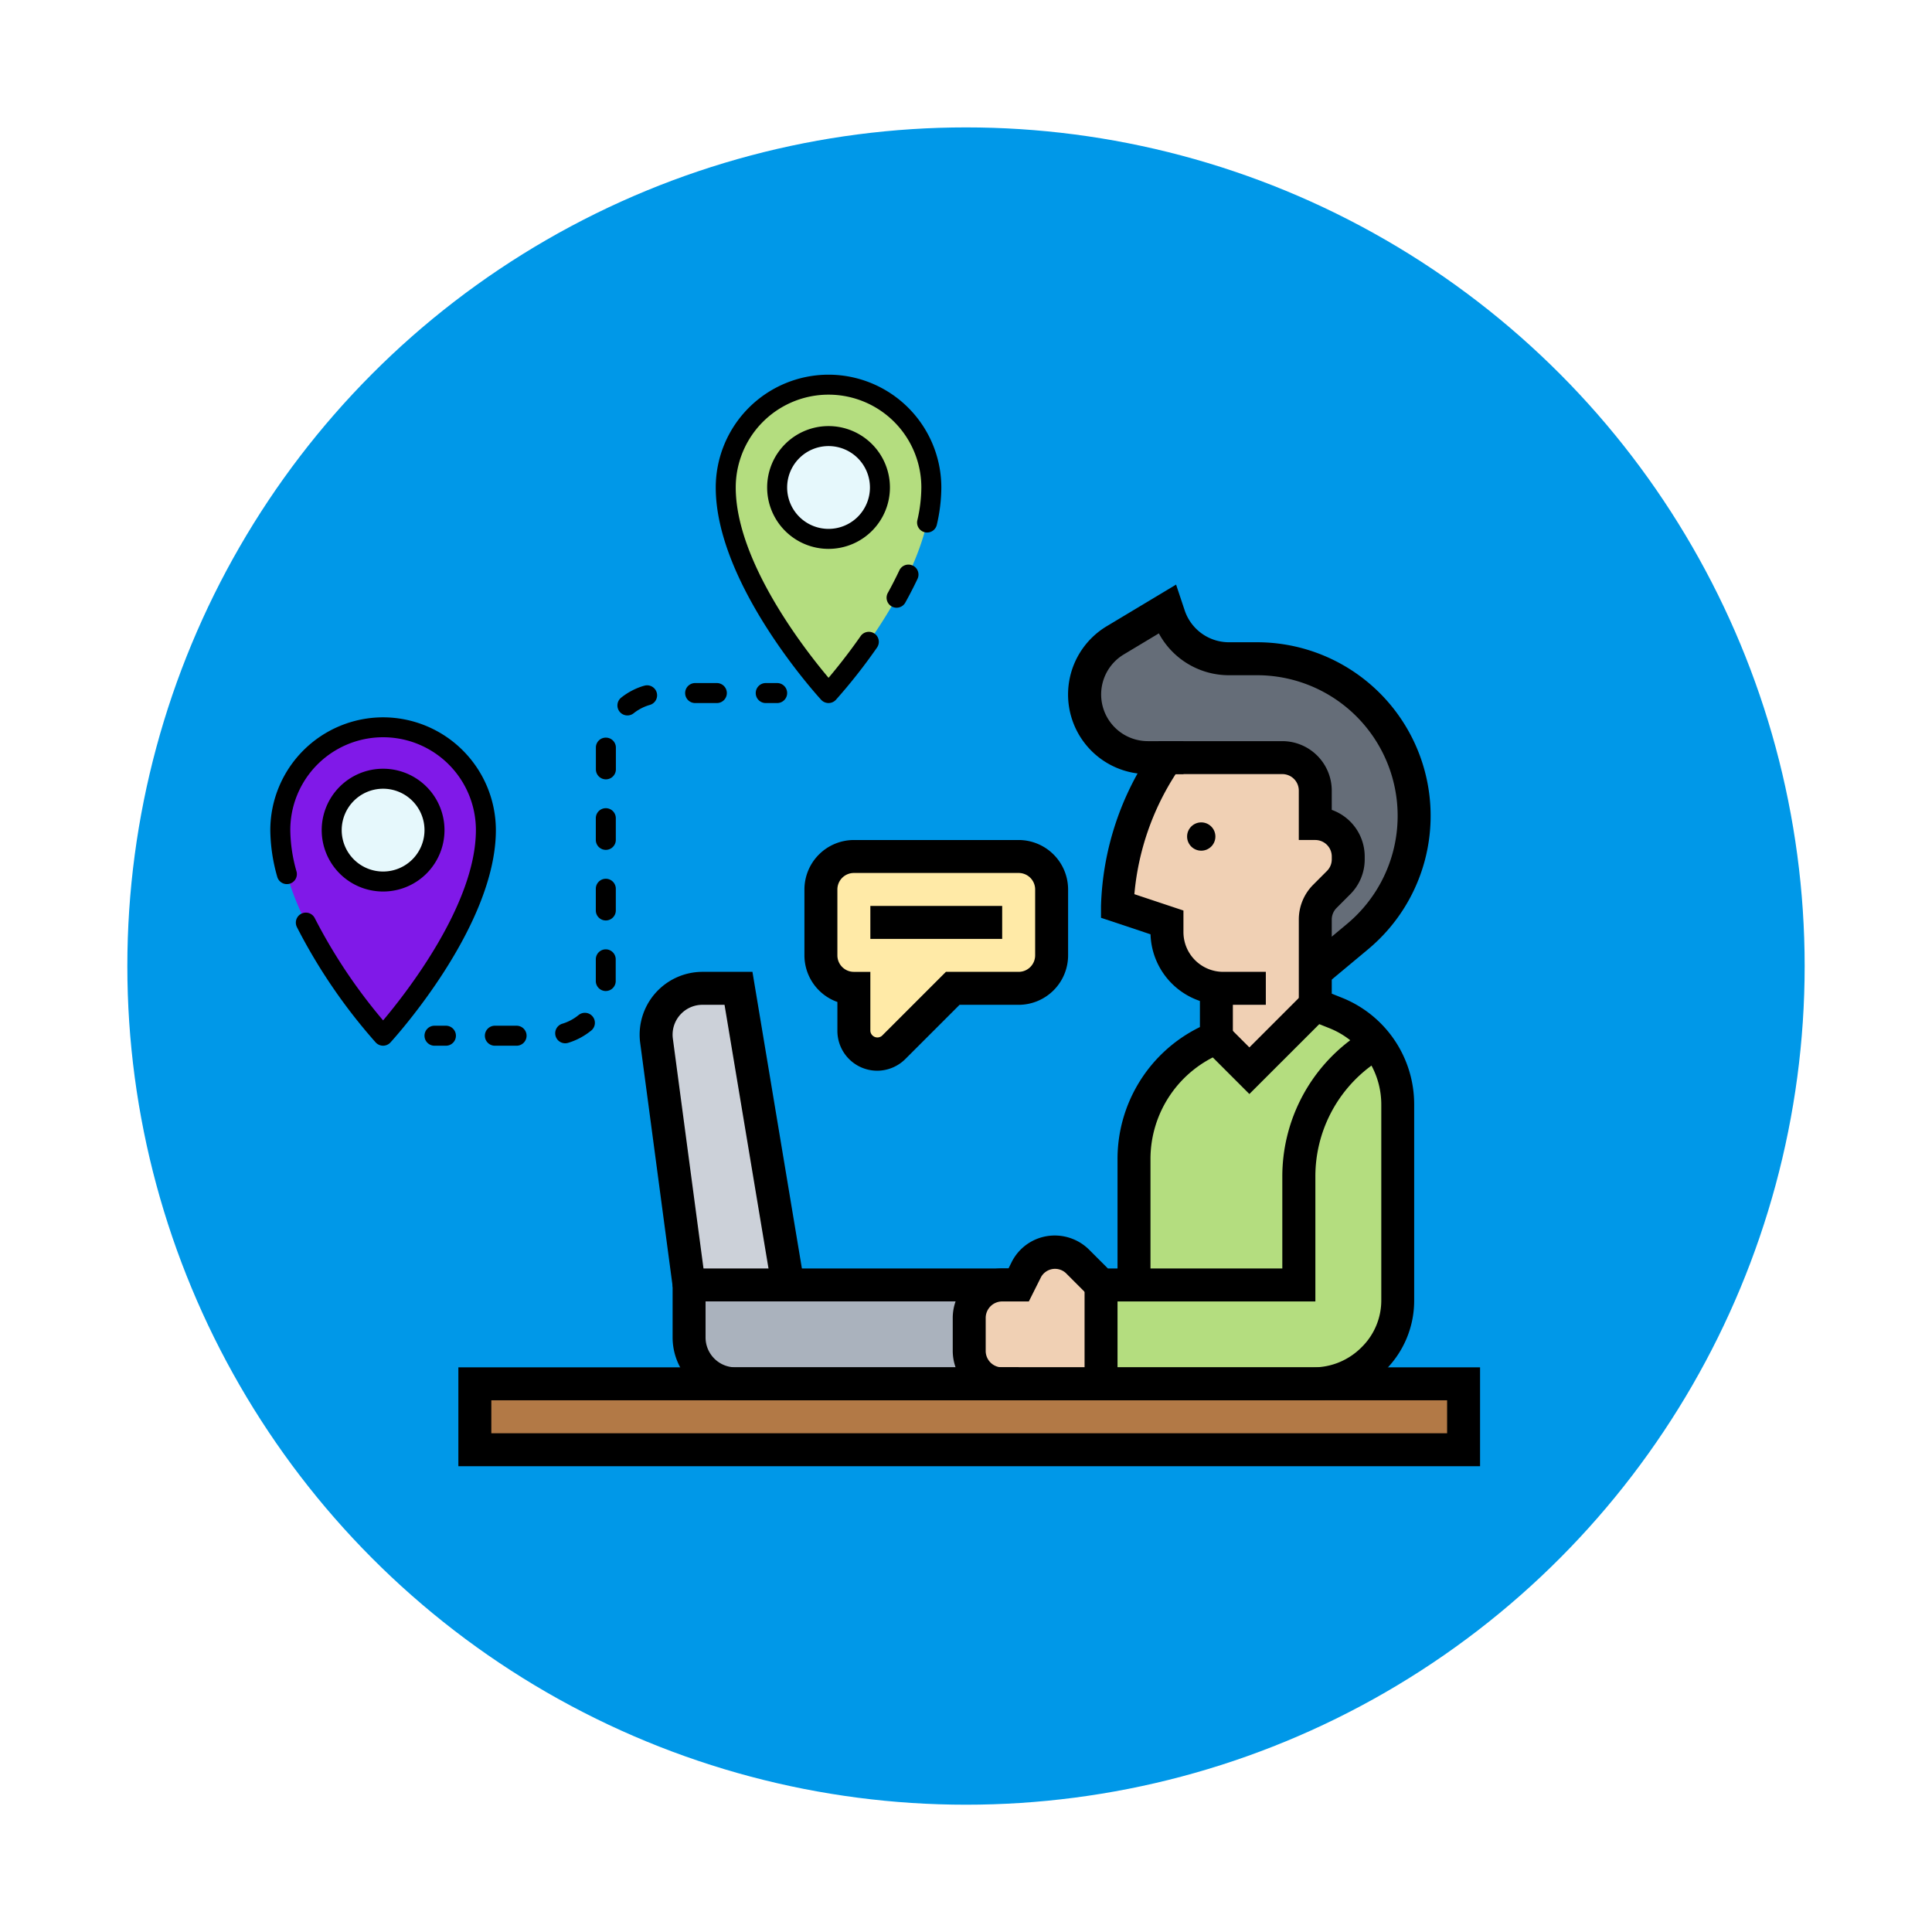 <svg xmlns="http://www.w3.org/2000/svg" xmlns:xlink="http://www.w3.org/1999/xlink" width="136.546" height="136.546" viewBox="0 0 136.546 136.546">
  <defs>
    <filter id="Elipse_4875" x="0" y="0" width="136.546" height="136.546" filterUnits="userSpaceOnUse">
      <feOffset dy="3" input="SourceAlpha"/>
      <feGaussianBlur stdDeviation="3" result="blur"/>
      <feFlood flood-opacity="0.161"/>
      <feComposite operator="in" in2="blur"/>
      <feComposite in="SourceGraphic"/>
    </filter>
  </defs>
  <g id="Grupo_1003705" data-name="Grupo 1003705" transform="translate(1816 6022.124)">
    <g transform="matrix(1, 0, 0, 1, -1816, -6022.12)" filter="url(#Elipse_4875)">
      <circle id="Elipse_4875-2" data-name="Elipse 4875" cx="59.273" cy="59.273" r="59.273" transform="translate(9 6)" fill="#0098e8"/>
    </g>
    <g id="Grupo_999995" data-name="Grupo 999995" transform="translate(0 36)">
      <g id="educacion-a-distancia" transform="translate(-1784.604 -6027.707)">
        <g id="Grupo_999974" data-name="Grupo 999974" transform="translate(2.165 2.165)">
          <g id="Grupo_999964" data-name="Grupo 999964" transform="translate(0 65.221)">
            <path id="Trazado_705347" data-name="Trazado 705347" d="M71.88,58v4.659H2V58H71.88Z" transform="translate(-2 -58)" fill="#b27946"/>
          </g>
          <g id="Grupo_999965" data-name="Grupo 999965" transform="translate(44.257 41.124)">
            <path id="Trazado_705348" data-name="Trazado 705348" d="M60.964,41.677V55.514A5.772,5.772,0,0,1,59.275,59.6l-.047.047A5.968,5.968,0,0,1,55,61.407H40V54.419H53.976V46.732a10.861,10.861,0,0,1,5.462-9.422,7.009,7.009,0,0,1,1.526,4.367Z" transform="translate(-40 -37.31)" fill="#b4dd7f"/>
          </g>
          <g id="Grupo_999966" data-name="Grupo 999966" transform="translate(46.586 38.434)">
            <path id="Trazado_705349" data-name="Trazado 705349" d="M56.244,35.571a6.951,6.951,0,0,1,2.865,2.12,10.861,10.861,0,0,0-5.462,9.422V54.8H42V45.925a9.257,9.257,0,0,1,5.823-8.6l2.329,2.329L54.811,35Z" transform="translate(-42 -35)" fill="#b4dd7f"/>
          </g>
          <g id="Grupo_999967" data-name="Grupo 999967" transform="translate(43.092 10.482)">
            <path id="Trazado_705350" data-name="Trazado 705350" d="M62.293,25.593a11.291,11.291,0,0,1-1.048,4.717A11.059,11.059,0,0,1,58.3,34.13l-2.993,2.492V32.931a2.336,2.336,0,0,1,.687-1.654l.955-.955a2.336,2.336,0,0,0,.687-1.654v-.2a2.329,2.329,0,0,0-2.329-2.329V23.811a2.329,2.329,0,0,0-2.329-2.329H43.461a4.465,4.465,0,0,1-2.294-8.292L44.823,11l.151.443A4.46,4.46,0,0,0,49.2,14.494h1.992a11.1,11.1,0,0,1,11.1,11.1Z" transform="translate(-39 -11)" fill="#656d78"/>
          </g>
          <g id="Grupo_999968" data-name="Grupo 999968" transform="translate(15.141 58.233)">
            <path id="Trazado_705351" data-name="Trazado 705351" d="M21.988,52H37.129A2.329,2.329,0,0,0,34.8,54.329v2.329a2.329,2.329,0,0,0,2.329,2.329H18.273A3.276,3.276,0,0,1,15,55.715V52Z" transform="translate(-15 -52)" fill="#aab2bd"/>
          </g>
          <g id="Grupo_999969" data-name="Grupo 999969" transform="translate(12.811 37.269)">
            <path id="Trazado_705352" data-name="Trazado 705352" d="M18.823,34l3.494,20.964H15.329L13.023,37.715c-.012-.151-.023-.291-.023-.443A3.261,3.261,0,0,1,16.273,34Z" transform="translate(-13 -34)" fill="#ccd1d9"/>
          </g>
          <g id="Grupo_999971" data-name="Grupo 999971" transform="translate(34.94 55.904)">
            <path id="Trazado_705354" data-name="Trazado 705354" d="M41.317,52.329v6.988H34.329A2.329,2.329,0,0,1,32,56.988V54.659a2.329,2.329,0,0,1,2.329-2.329h1.165l.536-1.083a2.262,2.262,0,0,1,3.622-.582Z" transform="translate(-32 -50)" fill="#f0d0b4"/>
          </g>
          <g id="Grupo_999972" data-name="Grupo 999972" transform="translate(45.422 20.964)">
            <path id="Trazado_705355" data-name="Trazado 705355" d="M47.988,36.27a3.965,3.965,0,0,1-3.494-3.937v-.687L41,30.482A19.446,19.446,0,0,1,44.494,20h8.153a2.329,2.329,0,0,1,2.329,2.329v2.329a2.329,2.329,0,0,1,2.329,2.329v.2a2.336,2.336,0,0,1-.687,1.654l-.955.955a2.336,2.336,0,0,0-.687,1.654V37.47l-4.659,4.659L47.988,39.8Z" transform="translate(-41 -20)" fill="#f0d0b4"/>
          </g>
          <g id="Grupo_999973" data-name="Grupo 999973" transform="translate(24.458 27.952)">
            <path id="Trazado_705356" data-name="Trazado 705356" d="M39.305,28.329v4.659a2.336,2.336,0,0,1-2.329,2.329H32.317L28.136,39.5a1.647,1.647,0,0,1-2.807-1.165V35.317A2.336,2.336,0,0,1,23,32.988V28.329A2.336,2.336,0,0,1,25.329,26H36.976A2.336,2.336,0,0,1,39.305,28.329Z" transform="translate(-23 -26)" fill="#ffeaa7"/>
          </g>
        </g>
        <g id="Grupo_999991" data-name="Grupo 999991" transform="translate(1 1)">
          <g id="Grupo_999975" data-name="Grupo 999975" transform="translate(51.498 27.017)">
            <circle id="Elipse_4892" data-name="Elipse 4892" cx="1" cy="1" r="1" transform="translate(0.005 -0.311)"/>
          </g>
          <g id="Grupo_999976" data-name="Grupo 999976" transform="translate(34.94 20.964)">
            <path id="Trazado_705357" data-name="Trazado 705357" d="M56.487,65.586h-22A3.5,3.5,0,0,1,31,62.092V59.763a3.5,3.5,0,0,1,3.494-3.494h.445l.219-.438a3.4,3.4,0,0,1,3.06-1.891,3.444,3.444,0,0,1,2.419,1l1.328,1.328H54.293V49.747a12.055,12.055,0,0,1,4.8-9.608,5.878,5.878,0,0,0-1.471-.851l-2.163-.864V31.611a3.473,3.473,0,0,1,1.024-2.47l.964-.966a1.157,1.157,0,0,0,.341-.823v-.2a1.166,1.166,0,0,0-1.165-1.165H55.458V22.494a1.166,1.166,0,0,0-1.165-1.165H46.756a18.629,18.629,0,0,0-2.919,8.487l3.468,1.155v1.521a2.811,2.811,0,0,0,2.811,2.813h3.012v2.329H50.117a5.14,5.14,0,0,1-5.138-4.982l-3.5-1.167v-.839a20.485,20.485,0,0,1,3.727-11.181L45.558,19h8.735a3.5,3.5,0,0,1,3.494,3.494v1.364a3.5,3.5,0,0,1,2.329,3.295v.2a3.473,3.473,0,0,1-1.024,2.47l-.964.966a1.166,1.166,0,0,0-.341.823v5.235l.7.28a8.113,8.113,0,0,1,5.125,7.57V58.529a6.91,6.91,0,0,1-2.037,4.918,7.136,7.136,0,0,1-5.087,2.139ZM34.494,58.6a1.166,1.166,0,0,0-1.165,1.165v2.329a1.163,1.163,0,0,0,1.159,1.165h22a4.782,4.782,0,0,0,3.4-1.415,4.634,4.634,0,0,0,1.4-3.315V44.695a5.82,5.82,0,0,0-.693-2.766,9.717,9.717,0,0,0-3.966,7.818V58.6H41l-2.01-2.01a1.131,1.131,0,0,0-1.748.284L36.378,58.6Z" transform="translate(-31 -19)"/>
          </g>
          <g id="Grupo_999977" data-name="Grupo 999977" transform="translate(44.257 59.398)">
            <path id="Trazado_705358" data-name="Trazado 705358" d="M39,52h2.329v6.988H39Z" transform="translate(-39 -52)"/>
          </g>
          <g id="Grupo_999978" data-name="Grupo 999978" transform="translate(46.586 38.404)">
            <path id="Trazado_705359" data-name="Trazado 705359" d="M43.329,54.968H41V46.1a10.375,10.375,0,0,1,5.823-9.358V33.974h2.329v4.312l-.733.292A8.064,8.064,0,0,0,43.329,46.1Z" transform="translate(-41 -33.974)"/>
          </g>
          <g id="Grupo_999979" data-name="Grupo 999979" transform="translate(52.751 38.774)">
            <path id="Trazado_705360" data-name="Trazado 705360" d="M49.446,41.422l-3.153-3.153,1.647-1.648,1.506,1.506,3.835-3.835,1.647,1.648Z" transform="translate(-46.293 -34.292)"/>
          </g>
          <g id="Grupo_999980" data-name="Grupo 999980" transform="translate(43.092 9.901)">
            <path id="Trazado_705361" data-name="Trazado 705361" d="M56.216,37.764l-1.492-1.789,2.992-2.494a9.94,9.94,0,0,0-6.363-17.576H49.368a5.62,5.62,0,0,1-4.953-2.957l-2.484,1.491a3.3,3.3,0,0,0,1.7,6.125h2.526v2.329H43.626a5.626,5.626,0,0,1-2.893-10.452l4.9-2.941.607,1.82a3.3,3.3,0,0,0,3.128,2.255h1.986A12.269,12.269,0,0,1,59.208,35.27Z" transform="translate(-38 -9.501)"/>
          </g>
          <g id="Grupo_999981" data-name="Grupo 999981" transform="translate(0 65.221)">
            <path id="Trazado_705362" data-name="Trazado 705362" d="M73.209,63.988H1V57H73.209ZM3.329,61.659H70.88V59.329H3.329Z" transform="translate(-1 -57)"/>
          </g>
          <g id="Grupo_999982" data-name="Grupo 999982" transform="translate(12.811 37.269)">
            <path id="Trazado_705363" data-name="Trazado 705363" d="M21.334,55.321,18,35.329H16.441a2.113,2.113,0,0,0-2.112,2.112,2,2,0,0,0,.019.277l2.3,17.256-2.308.309-2.3-17.254a4.284,4.284,0,0,1-.04-.587A4.447,4.447,0,0,1,16.441,33h3.532L23.63,54.936Z" transform="translate(-12 -33)"/>
          </g>
          <g id="Grupo_999983" data-name="Grupo 999983" transform="translate(15.141 58.233)">
            <path id="Trazado_705364" data-name="Trazado 705364" d="M38.458,60.317H18.441A4.447,4.447,0,0,1,14,55.876V51H38.458v2.329H16.329v2.547a2.113,2.113,0,0,0,2.112,2.112H38.458Z" transform="translate(-14 -51)"/>
          </g>
          <g id="Grupo_999989" data-name="Grupo 999989" transform="translate(29.117 32.611)">
            <path id="Trazado_705370" data-name="Trazado 705370" d="M26,29h9.317v2.329H26Z" transform="translate(-26 -29)"/>
          </g>
          <g id="Grupo_999990" data-name="Grupo 999990" transform="translate(24.458 27.952)">
            <path id="Trazado_705371" data-name="Trazado 705371" d="M27.141,41.305a2.815,2.815,0,0,1-2.811-2.811V36.447A3.5,3.5,0,0,1,22,33.153V28.494A3.5,3.5,0,0,1,25.494,25H37.141a3.5,3.5,0,0,1,3.494,3.494v4.659a3.5,3.5,0,0,1-3.494,3.494H32.964l-3.835,3.835A2.827,2.827,0,0,1,27.141,41.305ZM25.494,27.329a1.166,1.166,0,0,0-1.165,1.165v4.659a1.166,1.166,0,0,0,1.165,1.165h1.165v4.176a.5.5,0,0,0,.822.341L32,34.317h5.141a1.166,1.166,0,0,0,1.165-1.165V28.494a1.166,1.166,0,0,0-1.165-1.165Z" transform="translate(-22 -25)"/>
          </g>
        </g>
      </g>
      <g id="distancia" transform="translate(-1802.146 -6036.893)">
        <g id="Grupo_999993" data-name="Grupo 999993" transform="translate(5.956 5.956)">
          <path id="Trazado_705372" data-name="Trazado 705372" d="M85,14.265c0,6.6,7.265,14.53,7.265,14.53s7.265-7.927,7.265-14.53a7.265,7.265,0,0,0-14.53,0Z" transform="translate(-53.518 -7)" fill="#b4dd7f"/>
          <path id="Trazado_705373" data-name="Trazado 705373" d="M7,74.265c0,6.6,7.265,14.53,7.265,14.53s7.265-7.927,7.265-14.53a7.265,7.265,0,0,0-14.53,0Z" transform="translate(-7 -42.783)" fill="#8019e8"/>
          <g id="Grupo_999992" data-name="Grupo 999992" transform="translate(3.633 3.633)">
            <circle id="Elipse_4893" data-name="Elipse 4893" cx="3.633" cy="3.633" r="3.633" transform="translate(31.482)" fill="#e6f8fc"/>
            <circle id="Elipse_4894" data-name="Elipse 4894" cx="3.633" cy="3.633" r="3.633" transform="translate(0 24.217)" fill="#e6f8fc"/>
          </g>
        </g>
        <g id="Grupo_999994" data-name="Grupo 999994" transform="translate(5.25 5.25)">
          <path id="Trazado_705374" data-name="Trazado 705374" d="M115.025,38.574a.707.707,0,0,0-.94.338c-.242.511-.511,1.039-.8,1.566a.707.707,0,1,0,1.235.686c.308-.555.592-1.11.848-1.65a.706.706,0,0,0-.339-.941Z" transform="translate(-69.625 -25.084)"/>
          <path id="Trazado_705375" data-name="Trazado 705375" d="M91.221,5.25a7.98,7.98,0,0,0-7.971,7.971c0,6.8,7.146,14.676,7.451,15.008a.707.707,0,0,0,1.041,0,39.264,39.264,0,0,0,2.906-3.694.706.706,0,1,0-1.158-.81c-.907,1.3-1.75,2.338-2.266,2.949-1.637-1.939-6.561-8.215-6.561-13.453a6.559,6.559,0,0,1,13.118,0,10.414,10.414,0,0,1-.283,2.32.706.706,0,1,0,1.377.317,11.8,11.8,0,0,0,.319-2.637A7.98,7.98,0,0,0,91.221,5.25Z" transform="translate(-51.768 -5.25)"/>
          <path id="Trazado_705376" data-name="Trazado 705376" d="M96.589,14.25a4.339,4.339,0,1,0,4.339,4.339,4.339,4.339,0,0,0-4.339-4.339Zm0,7.265a2.926,2.926,0,1,1,2.926-2.926A2.926,2.926,0,0,1,96.589,21.515Z" transform="translate(-57.135 -10.617)"/>
          <path id="Trazado_705377" data-name="Trazado 705377" d="M13.221,65.25A7.98,7.98,0,0,0,5.25,73.221a12.368,12.368,0,0,0,.491,3.3.706.706,0,1,0,1.361-.38,10.972,10.972,0,0,1-.439-2.924,6.559,6.559,0,1,1,13.118,0c0,5.238-4.924,11.513-6.559,13.453a37.926,37.926,0,0,1-4.826-7.222.706.706,0,0,0-1.268.623A39.157,39.157,0,0,0,12.7,88.229a.707.707,0,0,0,1.041,0c.3-.332,7.451-8.208,7.451-15.008a7.98,7.98,0,0,0-7.971-7.971Z" transform="translate(-5.25 -41.033)"/>
          <path id="Trazado_705378" data-name="Trazado 705378" d="M22.928,78.589a4.339,4.339,0,1,0-4.339,4.339,4.339,4.339,0,0,0,4.339-4.339Zm-7.265,0a2.926,2.926,0,1,1,2.926,2.926A2.926,2.926,0,0,1,15.663,78.589Z" transform="translate(-10.617 -46.4)"/>
          <path id="Trazado_705379" data-name="Trazado 705379" d="M91.764,59.25h-.807a.706.706,0,1,0,0,1.413h.807a.706.706,0,0,0,0-1.413Z" transform="translate(-55.942 -37.455)"/>
          <path id="Trazado_705380" data-name="Trazado 705380" d="M45.065,119.25H43.531a.706.706,0,0,0,0,1.413h1.534a.706.706,0,0,0,0-1.413Z" transform="translate(-27.659 -73.237)"/>
          <path id="Trazado_705381" data-name="Trazado 705381" d="M56.754,117.223a3.294,3.294,0,0,1-1.113.584.706.706,0,1,0,.406,1.353,4.722,4.722,0,0,0,1.588-.833.707.707,0,1,0-.882-1.1Z" transform="translate(-35.002 -71.936)"/>
          <path id="Trazado_705382" data-name="Trazado 705382" d="M80.135,59.25H78.6a.706.706,0,0,0,0,1.413h1.534a.706.706,0,1,0,0-1.413Z" transform="translate(-48.574 -37.455)"/>
          <path id="Trazado_705383" data-name="Trazado 705383" d="M62.951,105.874a.706.706,0,0,0-.706.706v1.363c0,.048,0,.1,0,.142a.706.706,0,0,0,.676.735h.03a.706.706,0,0,0,.7-.677c0-.067,0-.134,0-.2v-1.363A.706.706,0,0,0,62.951,105.874Z" transform="translate(-39.239 -65.26)"/>
          <path id="Trazado_705384" data-name="Trazado 705384" d="M67.888,59.689a4.722,4.722,0,0,0-1.588.831.706.706,0,1,0,.879,1.106,3.31,3.31,0,0,1,1.114-.581.707.707,0,1,0-.4-1.354Z" transform="translate(-41.5 -37.696)"/>
          <path id="Trazado_705385" data-name="Trazado 705385" d="M62.956,81.161a.706.706,0,0,0-.706.706V83.4a.706.706,0,0,0,1.413,0V81.867a.706.706,0,0,0-.706-.706Z" transform="translate(-39.244 -50.522)"/>
          <path id="Trazado_705386" data-name="Trazado 705386" d="M62.991,68.806a.7.7,0,0,0-.736.675c0,.069,0,.14,0,.21v1.355a.706.706,0,0,0,1.413,0V69.691c0-.05,0-.1,0-.149a.706.706,0,0,0-.675-.736Z" transform="translate(-39.244 -43.153)"/>
          <path id="Trazado_705387" data-name="Trazado 705387" d="M62.956,93.518a.706.706,0,0,0-.706.706v1.534a.706.706,0,1,0,1.413,0V94.224A.706.706,0,0,0,62.956,93.518Z" transform="translate(-39.244 -57.891)"/>
          <path id="Trazado_705388" data-name="Trazado 705388" d="M33.764,119.25h-.807a.706.706,0,0,0,0,1.413h.807a.706.706,0,0,0,0-1.413Z" transform="translate(-21.352 -73.237)"/>
        </g>
      </g>
    </g>
  </g>
</svg>
